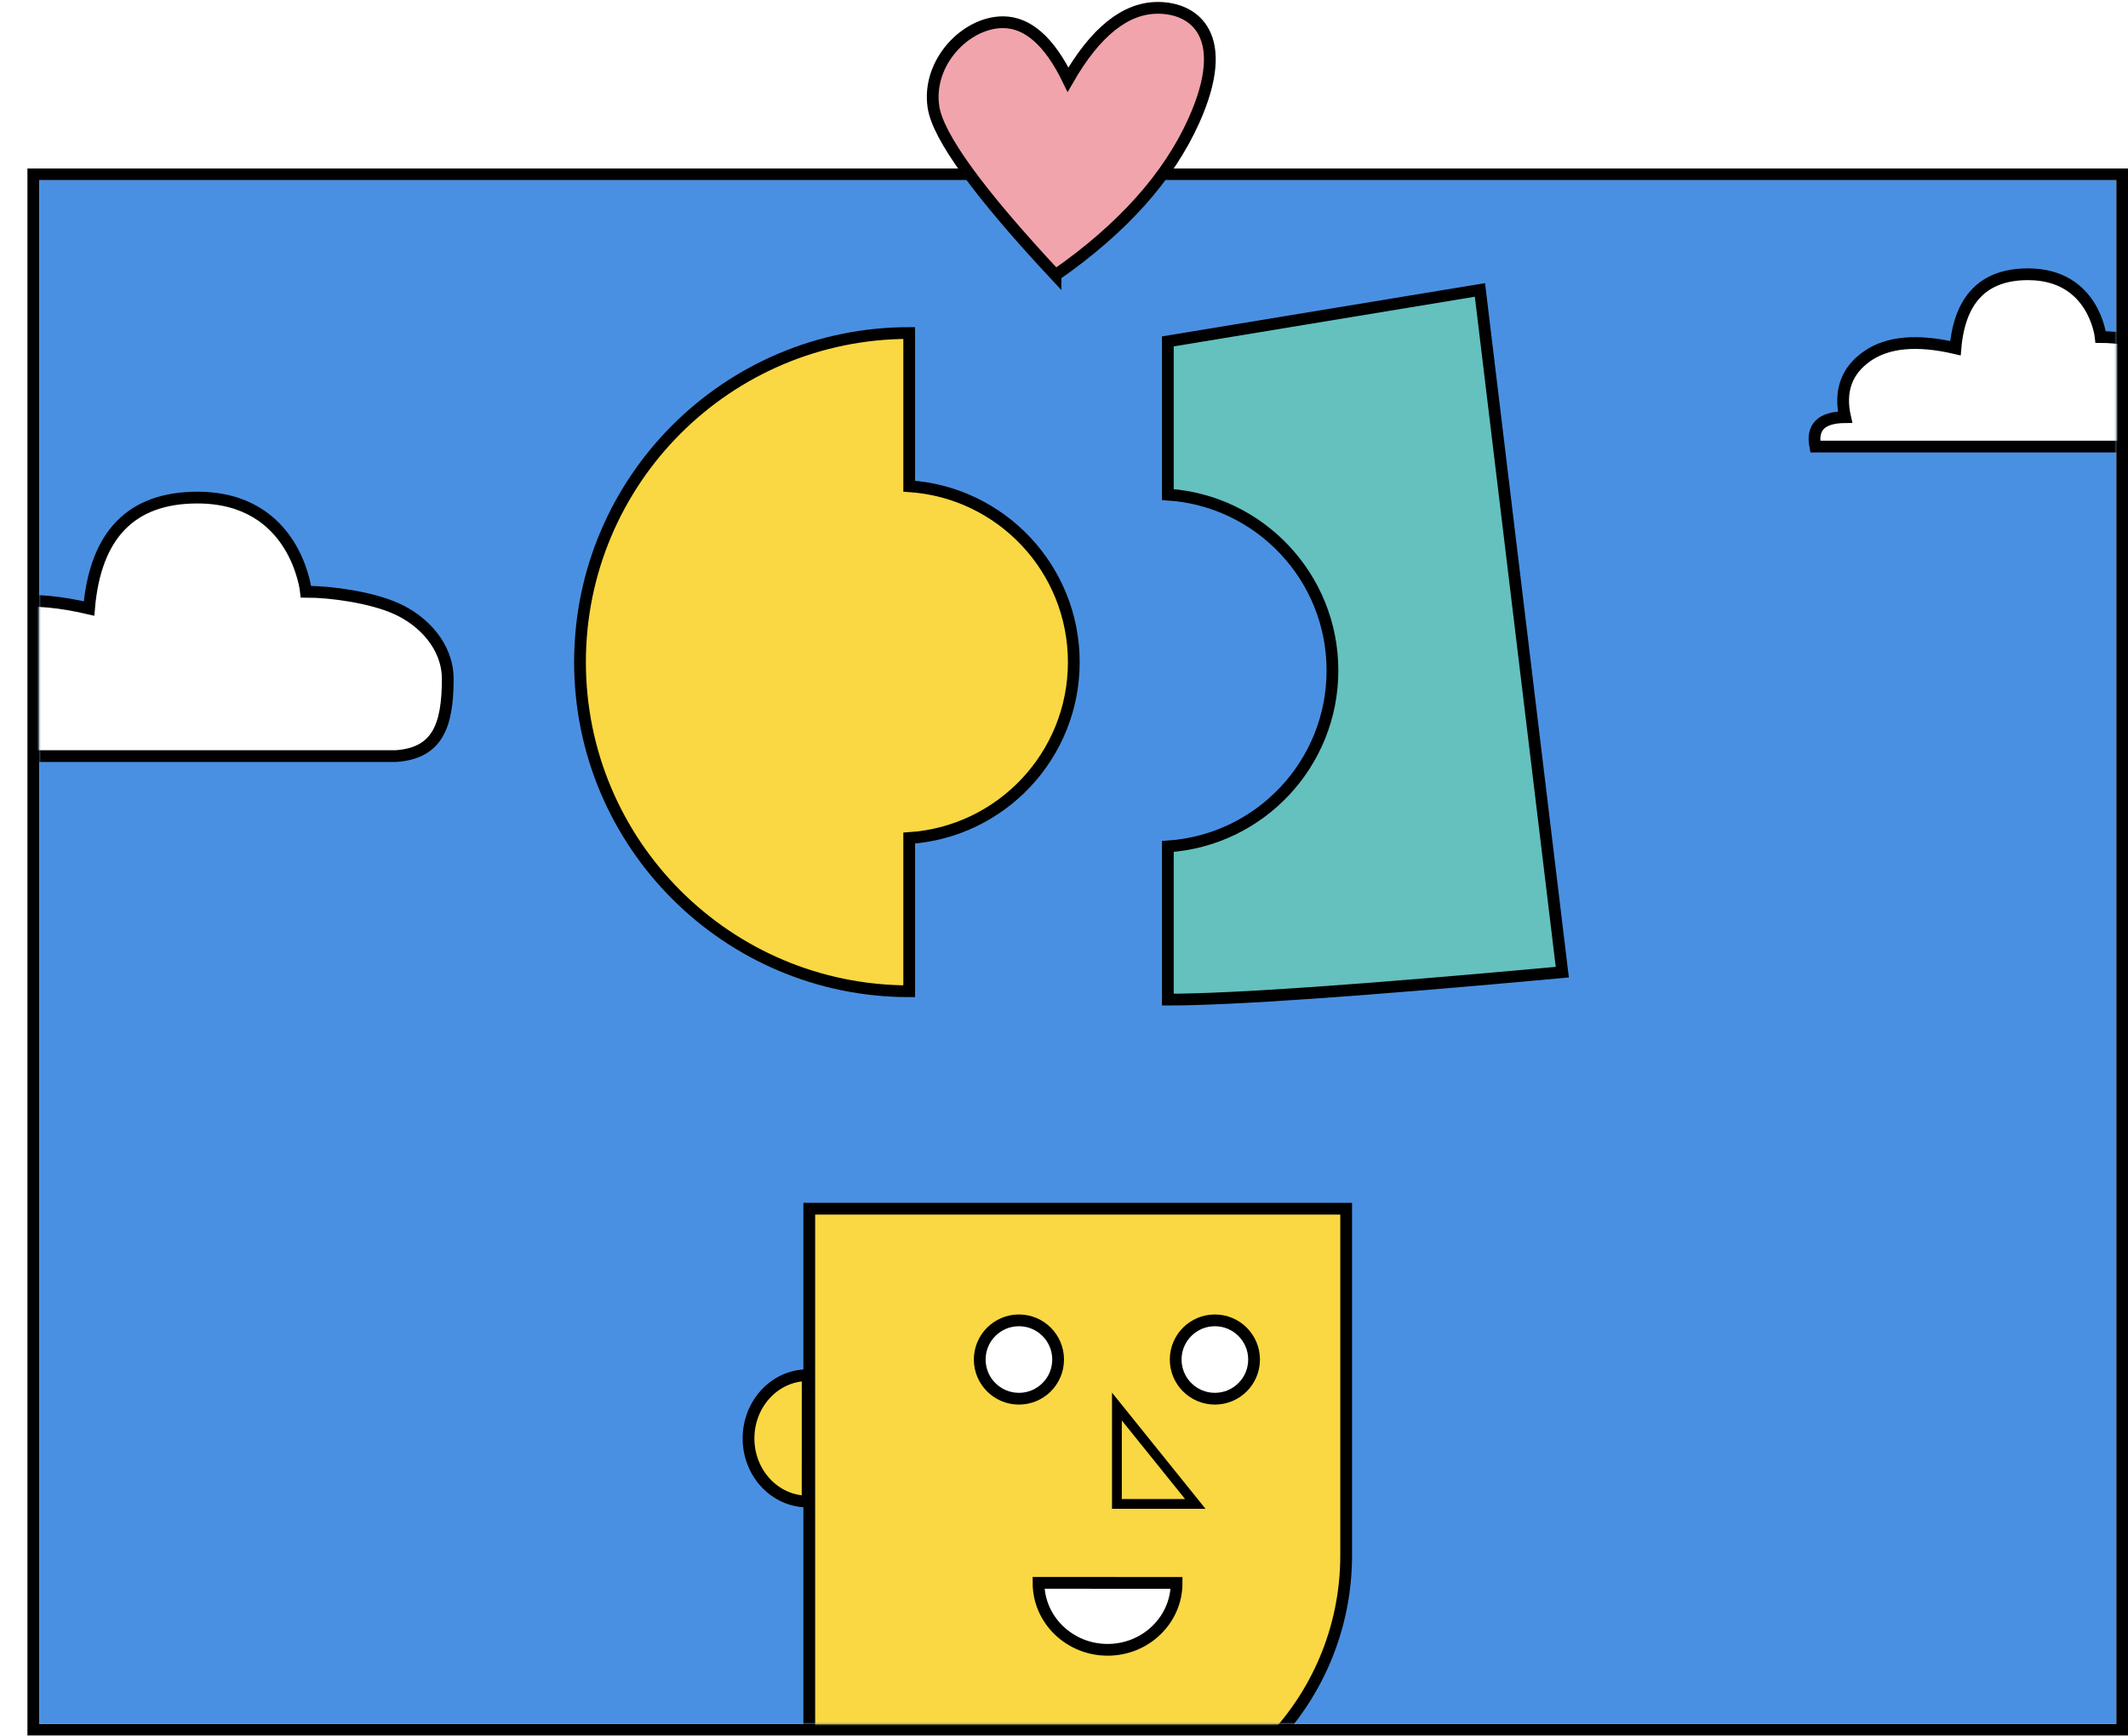 <svg xmlns="http://www.w3.org/2000/svg" xmlns:xlink="http://www.w3.org/1999/xlink" width="543" height="443" viewBox="0 0 543 443">
    <defs>
        <filter id="a" width="104.8%" height="106.5%" x="-2.4%" y="-3.2%" filterUnits="objectBoundingBox">
            <feOffset dx="7" dy="7" in="SourceAlpha" result="shadowOffsetOuter1"/>
            <feColorMatrix in="shadowOffsetOuter1" result="shadowMatrixOuter1" values="0 0 0 0 0 0 0 0 0 0 0 0 0 0 0 0 0 0 0.07 0"/>
            <feMerge>
                <feMergeNode in="shadowMatrixOuter1"/>
                <feMergeNode in="SourceGraphic"/>
            </feMerge>
        </filter>
        <path id="b" d="M0 0h530v394H0z"/>
    </defs>
    <g fill="none" fill-rule="evenodd">
        <g filter="url(#a)" transform="translate(-12 36)">
            <path fill="#FFF" fill-rule="nonzero" stroke="#000" stroke-width="3" d="M13.5 1.5h533v397h-533z"/>
            <g transform="translate(15 3)">
                <mask id="c" fill="#fff">
                    <use xlink:href="#b"/>
                </mask>
                <use fill="#4A90E2" fill-rule="nonzero" xlink:href="#b"/>
                <g fill="#FFF" fill-rule="nonzero" stroke="#000" stroke-width="3" mask="url(#c)">
                    <path d="M-11.843 146.979H91.07c10.42-.748 13.182-7.513 13.182-19.689 0-8.37-6.284-14.903-13.182-17.977-6.383-2.844-16.51-4.284-22.992-4.284 0 0-2.472-24.029-27.71-24.029-16.824 0-26.04 9.438-27.647 28.313-14.649-3.433-25.878-2.4-33.689 3.098-7.81 5.499-10.601 13.264-8.373 23.298-9.04.082-12.823 3.839-11.35 11.27h28.847zM472.522 67.979h68.905c6.977-.499 8.826-5.008 8.826-13.124 0-5.58-4.207-9.934-8.826-11.982-4.274-1.896-11.053-2.856-15.394-2.856 0 0-1.655-16.017-18.552-16.017-11.265 0-17.436 6.29-18.512 18.873-9.808-2.289-17.326-1.6-22.556 2.064-5.23 3.665-7.098 8.842-5.606 15.53-6.053.055-8.586 2.559-7.6 7.512h19.315z"/>
                </g>
                <g stroke="#000" mask="url(#c)">
                    <g transform="translate(86 261)">
                        <path fill="#FAD843" fill-rule="nonzero" stroke-width="3" d="M247.5 1.5h-137v172.472c0 18.501 14.998 33.5 33.5 33.5 18.502 0 33.5-14.999 33.5-33.5v-15.5h1.5c37.832 0 68.5-30.669 68.5-68.5V1.5z"/>
                        <circle cx="164" cy="40" r="10" fill="#FFF" fill-rule="nonzero" stroke-width="3"/>
                        <circle cx="214" cy="40" r="10" fill="#FFF" fill-rule="nonzero" stroke-width="3"/>
                        <path fill="#FAD843" stroke-width="2.5" d="M189 52l20 24.848h-20z"/>
                        <path fill="#FFF" stroke-width="3" d="M169 97c.004 9.435 7.895 17.087 17.625 17.09 9.73.004 17.615-7.641 17.61-17.076L169 97z"/>
                        <path fill="#FAD843" stroke-width="3" d="M110.09 44c-8.33.004-15.087 7.223-15.09 16.124-.003 8.902 6.748 16.115 15.079 16.112L110.09 44z"/>
                    </g>
                </g>
            </g>
        </g>
        <path fill="#FAD843" stroke="#000" stroke-width="3" d="M232 124.098c23.454 1.544 42 21.057 42 44.902 0 23.845-18.546 43.358-42 44.902V253c-46.392 0-84-37.608-84-84s37.608-84 84-84v39.098z"/>
        <path fill="#64C1BE" stroke="#000" stroke-width="3" d="M298 255.136v-39.098c23.454-1.544 42-21.057 42-44.902 0-23.844-18.546-43.357-42-44.901V87.136L377.636 74l21.015 174.128c-50.858 4.672-84.408 7.008-100.651 7.008z"/>
        <path fill="#F1A4AB" fill-rule="nonzero" stroke="#000" stroke-width="3" d="M269.333 70.227c-19.628-21.052-30.009-35.36-31.142-42.928-1.7-11.35 8.253-21.628 17.727-21.628 6.316 0 11.851 4.884 16.607 14.651C279.556 8.107 287.195 2 295.44 2c9.452 0 18.896 7.193 9.2 28.787-6.464 14.397-18.233 27.543-35.307 39.44z"/>
    </g>
</svg>
